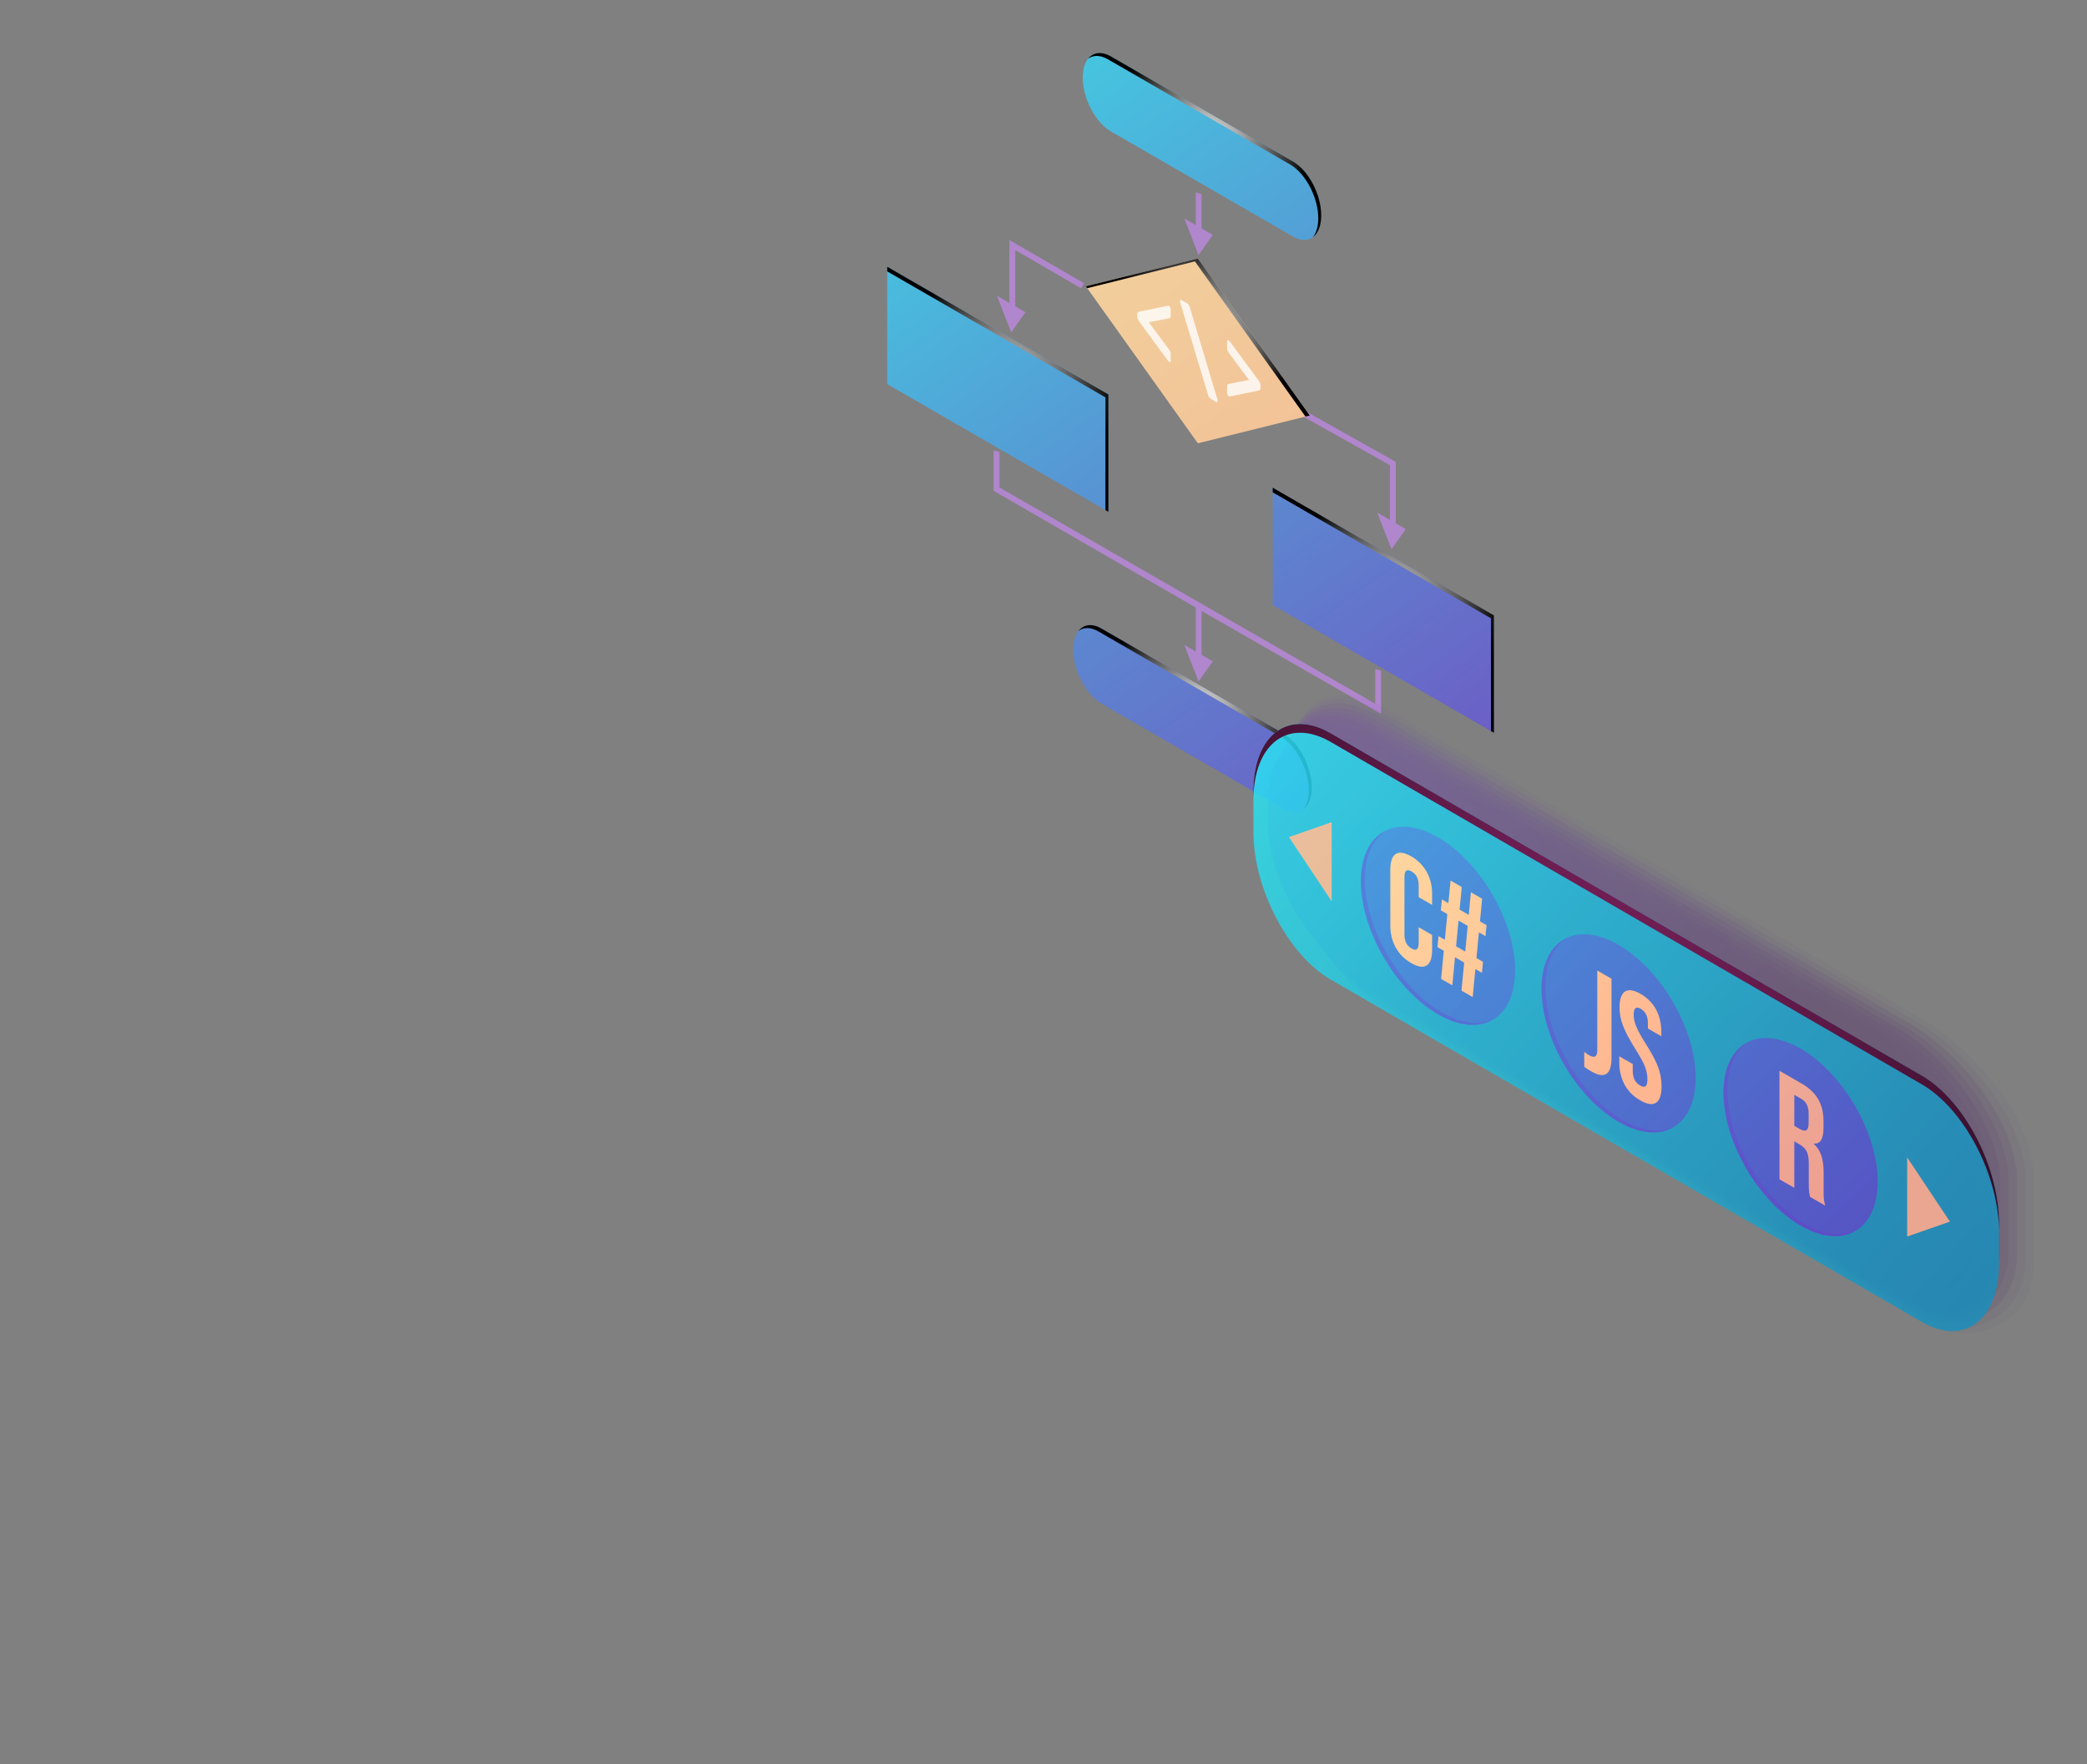 <?xml version="1.0" encoding="UTF-8"?>
<svg xmlns="http://www.w3.org/2000/svg" xmlns:xlink="http://www.w3.org/1999/xlink" viewBox="0 0 355.46 300.44">
  <rect x="0" y="0" width="355.46" height="300.44" fill="#808080" stroke="none"/>
  <defs>
    <style>
      .cls-1 {
        fill: url(#linear-gradient-2);
        opacity: .09;
      }

      .cls-2 {
        fill: #fff;
      }

      .cls-3 {
        fill: #b086cc;
      }

      .cls-4 {
        fill: url(#New_Gradient_Swatch_copy_26-4);
      }

      .cls-4, .cls-5, .cls-6, .cls-7, .cls-8, .cls-9 {
        opacity: .8;
      }

      .cls-5 {
        fill: url(#New_Gradient_Swatch_copy_26-3);
      }

      .cls-6 {
        fill: url(#New_Gradient_Swatch_copy_26-2);
      }

      .cls-10 {
        fill: url(#New_Gradient_Swatch_copy_26-8);
      }

      .cls-10, .cls-11, .cls-12, .cls-13, .cls-14, .cls-15 {
        opacity: .6;
      }

      .cls-11 {
        fill: url(#New_Gradient_Swatch_copy_26-6);
      }

      .cls-12 {
        fill: url(#New_Gradient_Swatch_copy_26-5);
      }

      .cls-13 {
        fill: url(#New_Gradient_Swatch_copy_26-7);
      }

      .cls-14 {
        fill: url(#New_Gradient_Swatch_copy_26-9);
      }

      .cls-16 {
        fill: url(#linear-gradient);
        opacity: 0;
      }

      .cls-17 {
        fill: url(#Radial_Gradient_1);
      }

      .cls-17, .cls-18, .cls-19, .cls-20, .cls-21, .cls-22 {
        mix-blend-mode: screen;
      }

      .cls-23 {
        fill: url(#New_Gradient_Swatch_copy_8-2);
      }

      .cls-23, .cls-24, .cls-25 {
        opacity: .9;
      }

      .cls-7 {
        fill: url(#New_Gradient_Swatch_copy_7);
      }

      .cls-24 {
        fill: url(#New_Gradient_Swatch_copy_8);
      }

      .cls-26 {
        fill: url(#radial-gradient);
        mix-blend-mode: color-dodge;
      }

      .cls-9 {
        fill: url(#New_Gradient_Swatch_copy_26);
      }

      .cls-27 {
        fill: url(#linear-gradient-11);
        opacity: .91;
      }

      .cls-28 {
        fill: url(#linear-gradient-10);
        opacity: .82;
      }

      .cls-29 {
        fill: url(#linear-gradient-12);
      }

      .cls-30 {
        isolation: isolate;
      }

      .cls-19 {
        fill: url(#Radial_Gradient_1-2);
      }

      .cls-20 {
        fill: url(#Radial_Gradient_1-5);
      }

      .cls-21 {
        fill: url(#Radial_Gradient_1-3);
      }

      .cls-22 {
        fill: url(#Radial_Gradient_1-4);
      }

      .cls-15 {
        fill: url(#New_Gradient_Swatch_copy_26-10);
      }

      .cls-31 {
        fill: url(#linear-gradient-3);
        opacity: .18;
      }

      .cls-32 {
        fill: url(#linear-gradient-4);
        opacity: .27;
      }

      .cls-33 {
        fill: url(#linear-gradient-6);
        opacity: .45;
      }

      .cls-34 {
        opacity: .3;
      }

      .cls-34, .cls-35 {
        mix-blend-mode: multiply;
      }

      .cls-36 {
        fill: url(#linear-gradient-5);
        opacity: .36;
      }

      .cls-37 {
        fill: url(#linear-gradient-8);
        opacity: .64;
      }

      .cls-35 {
        opacity: .5;
      }

      .cls-38 {
        fill: url(#linear-gradient-7);
        opacity: .55;
      }

      .cls-39 {
        fill: url(#New_Gradient_Swatch_copy_8-6);
      }

      .cls-40 {
        fill: url(#New_Gradient_Swatch_copy_8-5);
      }

      .cls-41 {
        fill: url(#New_Gradient_Swatch_copy_8-4);
      }

      .cls-42 {
        fill: url(#New_Gradient_Swatch_copy_8-7);
      }

      .cls-43 {
        fill: url(#New_Gradient_Swatch_copy_8-3);
      }

      .cls-44 {
        fill: url(#linear-gradient-9);
        opacity: .73;
      }
    </style>
    <linearGradient id="New_Gradient_Swatch_copy_26" data-name="New Gradient Swatch copy 26" x1="294.41" y1="187.26" x2="155.41" y2="-9.74" gradientUnits="userSpaceOnUse">
      <stop offset=".03" stop-color="#7c1dc9"/>
      <stop offset=".21" stop-color="#6e41d1"/>
      <stop offset=".62" stop-color="#4c9be8"/>
      <stop offset="1" stop-color="#2af6ff"/>
    </linearGradient>
    <linearGradient id="New_Gradient_Swatch_copy_26-2" data-name="New Gradient Swatch copy 26" x1="268.3" y1="205.69" x2="129.3" y2="8.69" xlink:href="#New_Gradient_Swatch_copy_26"/>
    <linearGradient id="New_Gradient_Swatch_copy_26-3" data-name="New Gradient Swatch copy 26" x1="310.99" y1="175.56" x2="171.99" y2="-21.44" xlink:href="#New_Gradient_Swatch_copy_26"/>
    <linearGradient id="New_Gradient_Swatch_copy_26-4" data-name="New Gradient Swatch copy 26" x1="264.01" y1="208.71" x2="125.01" y2="11.71" xlink:href="#New_Gradient_Swatch_copy_26"/>
    <linearGradient id="New_Gradient_Swatch_copy_8" data-name="New Gradient Swatch copy 8" x1="294.12" y1="187.47" x2="155.12" y2="-9.53" gradientUnits="userSpaceOnUse">
      <stop offset=".04" stop-color="#ffa98c"/>
      <stop offset=".32" stop-color="#feb892"/>
      <stop offset=".86" stop-color="#fee0a3"/>
      <stop offset="1" stop-color="#feeca8"/>
    </linearGradient>
    <radialGradient id="Radial_Gradient_1" data-name="Radial Gradient 1" cx="235.61" cy="103.93" fx="235.61" fy="103.93" r="19.88" gradientUnits="userSpaceOnUse">
      <stop offset="0" stop-color="#fff"/>
      <stop offset="1" stop-color="#000"/>
    </radialGradient>
    <radialGradient id="Radial_Gradient_1-2" data-name="Radial Gradient 1" cx="169.95" cy="66.3" fx="169.95" fy="66.3" r="19.88" xlink:href="#Radial_Gradient_1"/>
    <radialGradient id="Radial_Gradient_1-3" data-name="Radial Gradient 1" cx="205.18" cy="24.71" fx="205.18" fy="24.71" r="17.89" xlink:href="#Radial_Gradient_1"/>
    <radialGradient id="Radial_Gradient_1-4" data-name="Radial Gradient 1" cx="203.56" cy="122.15" fx="203.56" fy="122.15" r="17.89" xlink:href="#Radial_Gradient_1"/>
    <radialGradient id="Radial_Gradient_1-5" data-name="Radial Gradient 1" cx="204.02" cy="57.49" fx="204.02" fy="57.49" r="16.5" xlink:href="#Radial_Gradient_1"/>
    <linearGradient id="linear-gradient" x1="221.09" y1="53.72" x2="299.45" y2="203.14" gradientUnits="userSpaceOnUse">
      <stop offset=".01" stop-color="#9f19ab"/>
      <stop offset=".43" stop-color="#5f27bd"/>
      <stop offset=".9" stop-color="#3d065f"/>
    </linearGradient>
    <linearGradient id="linear-gradient-2" x1="220.98" y1="55.07" x2="298.41" y2="202.71" xlink:href="#linear-gradient"/>
    <linearGradient id="linear-gradient-3" x1="220.87" y1="56.43" x2="297.36" y2="202.29" xlink:href="#linear-gradient"/>
    <linearGradient id="linear-gradient-4" x1="220.76" y1="57.78" x2="296.32" y2="201.86" xlink:href="#linear-gradient"/>
    <linearGradient id="linear-gradient-5" x1="220.65" y1="59.14" x2="295.28" y2="201.44" xlink:href="#linear-gradient"/>
    <linearGradient id="linear-gradient-6" x1="220.55" y1="60.49" x2="294.24" y2="201.01" xlink:href="#linear-gradient"/>
    <linearGradient id="linear-gradient-7" x1="220.44" y1="61.84" x2="293.2" y2="200.58" xlink:href="#linear-gradient"/>
    <linearGradient id="linear-gradient-8" x1="220.34" y1="63.19" x2="292.17" y2="200.15" xlink:href="#linear-gradient"/>
    <linearGradient id="linear-gradient-9" x1="220.25" y1="64.54" x2="291.14" y2="199.72" xlink:href="#linear-gradient"/>
    <linearGradient id="linear-gradient-10" x1="220.15" y1="65.88" x2="290.11" y2="199.29" xlink:href="#linear-gradient"/>
    <linearGradient id="linear-gradient-11" x1="220.06" y1="67.23" x2="289.09" y2="198.85" xlink:href="#linear-gradient"/>
    <linearGradient id="linear-gradient-12" x1="219.97" y1="68.57" x2="288.07" y2="198.42" xlink:href="#linear-gradient"/>
    <linearGradient id="New_Gradient_Swatch_copy_7" data-name="New Gradient Swatch copy 7" x1="350.11" y1="239.78" x2="201.64" y2="108.28" gradientUnits="userSpaceOnUse">
      <stop offset=".04" stop-color="#138bbd"/>
      <stop offset=".23" stop-color="#169ac6"/>
      <stop offset=".59" stop-color="#1ec2df"/>
      <stop offset="1" stop-color="#2af6ff"/>
    </linearGradient>
    <radialGradient id="radial-gradient" cx="270.72" cy="159.54" fx="270.72" fy="159.54" r="120.54" gradientUnits="userSpaceOnUse">
      <stop offset="0" stop-color="#711f56"/>
      <stop offset=".16" stop-color="#6b1d51"/>
      <stop offset=".36" stop-color="#5c1946"/>
      <stop offset=".58" stop-color="#421232"/>
      <stop offset=".82" stop-color="#1f0818"/>
      <stop offset="1" stop-color="#000"/>
    </radialGradient>
    <linearGradient id="New_Gradient_Swatch_copy_26-5" data-name="New Gradient Swatch copy 26" x1="329.17" y1="244.95" x2="133.92" y2="42.7" gradientTransform="translate(113.06 -102.05) rotate(30.31)" xlink:href="#New_Gradient_Swatch_copy_26"/>
    <linearGradient id="New_Gradient_Swatch_copy_26-6" data-name="New Gradient Swatch copy 26" x1="335.94" y1="238.41" x2="140.69" y2="36.16" gradientTransform="translate(126.51 -115.07) rotate(30.31)" xlink:href="#New_Gradient_Swatch_copy_26"/>
    <linearGradient id="New_Gradient_Swatch_copy_26-7" data-name="New Gradient Swatch copy 26" x1="343.16" y1="231.44" x2="147.91" y2="29.19" gradientTransform="translate(139.66 -128.31) rotate(30.31)" xlink:href="#New_Gradient_Swatch_copy_26"/>
    <linearGradient id="New_Gradient_Swatch_copy_26-8" data-name="New Gradient Swatch copy 26" x1="372.07" y1="293.89" x2="-192.72" y2="-291.15" xlink:href="#New_Gradient_Swatch_copy_26"/>
    <linearGradient id="New_Gradient_Swatch_copy_26-9" data-name="New Gradient Swatch copy 26" x1="378.84" y1="287.35" x2="-185.95" y2="-297.69" xlink:href="#New_Gradient_Swatch_copy_26"/>
    <linearGradient id="New_Gradient_Swatch_copy_26-10" data-name="New Gradient Swatch copy 26" x1="386.06" y1="280.38" x2="-178.73" y2="-304.66" xlink:href="#New_Gradient_Swatch_copy_26"/>
    <linearGradient id="New_Gradient_Swatch_copy_8-2" data-name="New Gradient Swatch copy 8" x1="324.83" y1="218.45" x2="85.83" y2="8.11" xlink:href="#New_Gradient_Swatch_copy_8"/>
    <linearGradient id="New_Gradient_Swatch_copy_8-3" data-name="New Gradient Swatch copy 8" x1="302.04" y1="215.97" x2="207.29" y2="122.22" xlink:href="#New_Gradient_Swatch_copy_8"/>
    <linearGradient id="New_Gradient_Swatch_copy_8-4" data-name="New Gradient Swatch copy 8" x1="303.81" y1="214.18" x2="209.06" y2="120.43" xlink:href="#New_Gradient_Swatch_copy_8"/>
    <linearGradient id="New_Gradient_Swatch_copy_8-5" data-name="New Gradient Swatch copy 8" x1="308.16" y1="209.78" x2="213.41" y2="116.03" xlink:href="#New_Gradient_Swatch_copy_8"/>
    <linearGradient id="New_Gradient_Swatch_copy_8-6" data-name="New Gradient Swatch copy 8" x1="309.65" y1="208.28" x2="214.9" y2="114.53" xlink:href="#New_Gradient_Swatch_copy_8"/>
    <linearGradient id="New_Gradient_Swatch_copy_8-7" data-name="New Gradient Swatch copy 8" x1="315.23" y1="202.64" x2="220.48" y2="108.89" xlink:href="#New_Gradient_Swatch_copy_8"/>
  </defs>
  <g class="cls-30">
    <g id="Layer_3" data-name="Layer 3">
      <g>
        <g>
          <polygon class="cls-9" points="254.44 124.8 216.77 103.05 216.77 83.06 254.44 104.81 254.44 124.8"/>
          <polygon class="cls-6" points="188.78 87.17 151.11 65.42 151.11 45.43 188.78 67.18 188.78 87.17"/>
          <path class="cls-5" d="M220.24,40.3l-31.04-17.92c-2.65-1.53-4.79-5.63-4.79-9.16h0c0-3.53,2.15-5.15,4.79-3.62l31.04,17.92c2.65,1.53,4.79,5.63,4.79,9.16h0c0,3.53-2.15,5.15-4.79,3.62Z"/>
          <path class="cls-4" d="M218.62,137.74l-31.04-17.92c-2.65-1.53-4.79-5.63-4.79-9.16h0c0-3.53,2.15-5.15,4.79-3.62l31.04,17.92c2.65,1.53,4.79,5.63,4.79,9.16h0c0,3.53-2.15,5.15-4.79,3.62Z"/>
          <g>
            <polygon class="cls-3" points="237.73 89.13 237.73 78.65 222.51 70.11 222.02 70.98 236.73 79.23 236.73 88.55 234.57 87.3 237 93.55 239.43 90.11 237.73 89.13"/>
            <polygon class="cls-3" points="204.14 43.45 206.57 40.01 204.66 38.91 204.66 33.05 203.66 32.75 203.66 38.33 201.71 37.2 204.14 43.45"/>
            <polygon class="cls-3" points="172.23 56.62 174.66 53.17 172.92 52.17 172.92 42.6 184.14 49.11 184.64 48.24 171.92 40.87 171.92 51.59 169.8 50.37 172.23 56.62"/>
            <polygon class="cls-3" points="234.23 119.86 170.23 83.02 170.23 76.99 169.23 76.69 169.23 83.59 203.66 103.48 203.66 110.96 201.71 109.83 204.14 116.08 206.57 112.63 204.66 111.53 204.66 104.06 234.48 121.16 235.23 121.59 235.23 114.24 234.23 113.94 234.23 119.86"/>
          </g>
          <polygon class="cls-24" points="204.02 75.5 184.95 48.76 204.02 44.02 223.08 70.77 204.02 75.5"/>
          <polygon class="cls-17" points="216.77 83.06 216.77 83.85 253.94 105.31 253.94 124.51 254.44 124.8 254.44 104.81 216.77 83.06"/>
          <polygon class="cls-19" points="151.11 45.43 151.11 46.22 188.28 67.68 188.28 86.88 188.78 87.17 188.78 67.18 151.11 45.43"/>
          <path class="cls-21" d="M220.24,27.52l-31.04-17.92c-1.6-.92-3.01-.69-3.88,.41,.87-.65,2.06-.67,3.38,.09l31.04,17.92c2.65,1.53,4.79,5.63,4.79,9.16,0,1.4-.34,2.49-.91,3.21,.87-.65,1.41-1.94,1.41-3.71,0-3.53-2.15-7.63-4.79-9.16Z"/>
          <path class="cls-22" d="M218.62,124.96l-31.04-17.92c-1.6-.92-3.01-.69-3.88,.41,.87-.65,2.06-.67,3.38,.09l31.04,17.92c2.65,1.53,4.79,5.63,4.79,9.16,0,1.4-.34,2.49-.91,3.21,.87-.65,1.41-1.94,1.41-3.71,0-3.53-2.15-7.63-4.79-9.16Z"/>
          <polygon class="cls-20" points="203.52 44.52 222.35 70.95 223.08 70.77 204.02 44.02 184.95 48.76 185.18 49.08 203.52 44.52"/>
        </g>
        <g>
          <g class="cls-34">
            <path class="cls-16" d="M236.33,119.81c-8.85-5.11-16.02-1.02-16.02,9.14v16.06c0,10.16,7.17,22.53,16.02,27.64l91.84,53.23c8.85,5.11,19.57,.46,19.57-9.7v-16.06c0-10.16-10.72-21.97-19.57-27.08l-91.84-53.23Z"/>
            <path class="cls-1" d="M235.86,120.52c-8.81-5.08-15.95-1.01-15.95,9.09v14.93c0,10.11,7.14,22.42,15.95,27.5l91.32,52.92c8.81,5.08,19.17,.5,19.17-9.6v-14.93c0-10.11-10.36-21.91-19.17-26.99l-91.32-52.92Z"/>
            <path class="cls-31" d="M235.38,121.24c-8.76-5.06-15.87-1.01-15.87,9.05v13.81c0,10.06,7.1,22.31,15.87,27.37l90.79,52.62c8.76,5.06,18.77,.55,18.77-9.51v-13.81c0-10.06-10.01-21.85-18.77-26.91l-90.79-52.62Z"/>
            <path class="cls-32" d="M234.91,121.95c-8.72-5.03-15.79-1-15.79,9v12.68c0,10.01,7.07,22.2,15.79,27.23l90.26,52.31c8.72,5.03,18.37,.6,18.37-9.41v-12.68c0-10.01-9.65-21.79-18.37-26.83l-90.26-52.31Z"/>
            <path class="cls-36" d="M234.43,122.66c-8.68-5.01-15.71-1-15.71,8.96v11.55c0,9.96,7.03,22.09,15.71,27.1l89.74,52.01c8.68,5.01,17.97,.64,17.97-9.31v-11.55c0-9.96-9.29-21.73-17.97-26.74l-89.74-52.01Z"/>
            <path class="cls-33" d="M233.96,123.38c-8.63-4.98-15.63-.99-15.63,8.91v10.43c0,9.91,7,21.98,15.63,26.96l89.21,51.71c8.63,4.98,17.57,.69,17.57-9.22v-10.43c0-9.91-8.93-21.67-17.57-26.66l-89.21-51.71Z"/>
            <path class="cls-38" d="M233.48,124.09c-8.59-4.96-15.56-.99-15.56,8.87v9.3c0,9.86,6.96,21.87,15.56,26.83l88.68,51.4c8.59,4.96,17.17,.73,17.17-9.12v-9.3c0-9.86-8.58-21.62-17.17-26.58l-88.68-51.4Z"/>
            <path class="cls-37" d="M233,124.81c-8.55-4.94-15.48-.98-15.48,8.82v8.18c0,9.81,6.93,21.76,15.48,26.7l88.16,51.1c8.55,4.94,16.77,.78,16.77-9.03v-8.18c0-9.81-8.22-21.56-16.77-26.49l-88.16-51.1Z"/>
            <path class="cls-44" d="M232.53,125.52c-8.5-4.91-15.4-.98-15.4,8.78v7.05c0,9.76,6.89,21.65,15.4,26.56l87.63,50.8c8.5,4.91,16.37,.83,16.37-8.93v-7.05c0-9.76-7.86-21.5-16.37-26.41l-87.63-50.8Z"/>
            <path class="cls-28" d="M232.05,126.23c-8.46-4.89-15.32-.97-15.32,8.73v5.93c0,9.71,6.86,21.54,15.32,26.43l87.11,50.49c8.46,4.89,15.97,.87,15.97-8.84v-5.93c0-9.71-7.5-21.44-15.97-26.32l-87.11-50.49Z"/>
            <path class="cls-27" d="M231.58,126.95c-8.42-4.86-15.24-.97-15.24,8.69v4.8c0,9.66,6.82,21.43,15.24,26.29l86.58,50.19c8.42,4.86,15.56,.92,15.56-8.74v-4.8c0-9.66-7.15-21.38-15.56-26.24l-86.58-50.19Z"/>
            <path class="cls-29" d="M231.1,127.66c-8.37-4.84-15.16-.96-15.16,8.65v3.67c0,9.61,6.79,21.32,15.16,26.16l86.05,49.88c8.37,4.84,15.16,.96,15.16-8.65v-3.67c0-9.61-6.79-21.32-15.16-26.16l-86.05-49.88Z"/>
          </g>
          <path class="cls-7" d="M327.31,225.14l-100.67-58.31c-7.24-4.18-13.16-15.5-13.16-25.15v-6.85c0-9.65,5.92-14.13,13.16-9.95l100.67,58.31c7.24,4.18,13.16,15.5,13.16,25.15v6.85c0,9.65-5.92,14.13-13.16,9.95Z"/>
          <path class="cls-26" d="M327.31,183.19l-100.67-58.31c-7.24-4.18-13.16,.3-13.16,9.95v1.48c0-9.65,5.92-14.13,13.16-9.95l100.67,58.31c7.24,4.18,13.16,15.5,13.16,25.15v-1.48c0-9.65-5.92-20.97-13.16-25.15Z"/>
          <ellipse class="cls-12" cx="244.92" cy="157.68" rx="10.69" ry="18.52" transform="translate(-46.1 145.16) rotate(-30.31)"/>
          <ellipse class="cls-11" cx="275.68" cy="175.99" rx="10.69" ry="18.52" transform="translate(-51.14 163.19) rotate(-30.31)"/>
          <ellipse class="cls-13" cx="306.68" cy="193.66" rx="10.69" ry="18.52" transform="translate(-55.82 181.25) rotate(-30.31)"/>
          <g class="cls-35">
            <path class="cls-10" d="M245.59,172.42c-7.25-4.19-13.13-14.33-13.13-22.66,0-4.1,1.43-6.98,3.74-8.36-2.7,1.2-4.41,4.22-4.41,8.7,0,8.32,5.88,18.47,13.13,22.66,3.68,2.13,7.01,2.3,9.39,.88-2.32,1.03-5.37,.73-8.73-1.21Z"/>
            <path class="cls-14" d="M276.35,190.73c-7.25-4.19-13.13-14.33-13.13-22.66,0-4.1,1.43-6.98,3.74-8.36-2.7,1.2-4.41,4.22-4.41,8.7,0,8.32,5.88,18.47,13.13,22.66,3.68,2.13,7.01,2.3,9.39,.88-2.32,1.03-5.37,.73-8.73-1.21Z"/>
            <path class="cls-15" d="M307.35,208.4c-7.25-4.19-13.13-14.33-13.13-22.66,0-4.1,1.43-6.98,3.74-8.36-2.7,1.2-4.41,4.22-4.41,8.7,0,8.32,5.88,18.47,13.13,22.66,3.68,2.13,7.01,2.3,9.39,.88-2.32,1.03-5.37,.73-8.73-1.21Z"/>
          </g>
          <path class="cls-23" d="M324.83,197.12v13.48l7.28-2.54-7.28-10.94Zm-98.02-43.61v-13.48l-7.28,2.54,7.28,10.94Z"/>
          <g class="cls-18">
            <path class="cls-43" d="M237.71,161.36c-.61-1.11-.91-2.35-.91-3.73v-9.49c0-1.38,.3-2.27,.91-2.68,.61-.41,1.49-.27,2.65,.39,1.16,.67,2.04,1.56,2.65,2.67,.61,1.11,.91,2.35,.91,3.73v1.87l-2.29-1.32v-2.04c0-1.09-.4-1.87-1.21-2.34-.81-.47-1.21-.15-1.21,.94v9.87c0,1.08,.4,1.85,1.21,2.31,.81,.47,1.21,.16,1.21-.92v-2.7l2.29,1.32v2.5c0,1.38-.3,2.27-.91,2.68-.61,.41-1.49,.27-2.65-.39-1.16-.67-2.04-1.56-2.65-2.67Z"/>
            <path class="cls-41" d="M245.91,161.93l-1.08-.62,.18-1.87,1.08,.62,.42-4.38-1.1-.63,.18-1.87,1.1,.64,.37-3.85,1.91,1.1-.37,3.85,1.56,.9,.37-3.85,1.91,1.1-.37,3.85,1.12,.65-.18,1.87-1.12-.65-.42,4.38,1.12,.65-.18,1.87-1.12-.65-.46,4.78-1.91-1.1,.46-4.78-1.56-.9-.46,4.78-1.91-1.1,.46-4.78Zm3.65,.14l.42-4.38-1.56-.9-.42,4.38,1.56,.9Z"/>
            <path class="cls-40" d="M269.83,181.66v-2.52c.23,.2,.5,.39,.79,.56,.48,.28,.84,.35,1.08,.21,.23-.14,.35-.5,.35-1.07v-13.55l2.42,1.4v13.48c0,1.45-.29,2.36-.87,2.73-.58,.37-1.46,.22-2.65-.47-.44-.25-.81-.5-1.12-.75Z"/>
            <path class="cls-39" d="M276.7,184.72c-.6-1.11-.9-2.38-.9-3.81v-1.01l2.29,1.32v1.21c0,1.14,.42,1.96,1.25,2.44,.41,.24,.72,.28,.93,.12,.21-.15,.32-.54,.32-1.17,0-.74-.15-1.48-.44-2.21-.29-.73-.84-1.72-1.63-2.97-1-1.59-1.69-2.9-2.09-3.94-.4-1.04-.59-2.08-.59-3.11,0-1.4,.31-2.3,.92-2.71,.62-.41,1.51-.28,2.68,.4,1.16,.67,2.03,1.56,2.63,2.67,.59,1.11,.89,2.38,.89,3.81v.73l-2.29-1.32v-.91c0-.61-.1-1.11-.31-1.5-.21-.4-.51-.71-.9-.94-.81-.47-1.21-.13-1.21,.99,0,.64,.15,1.32,.45,2.05,.3,.73,.85,1.72,1.64,2.97,1.01,1.59,1.71,2.91,2.09,3.96,.38,1.04,.57,2.12,.57,3.23,0,1.45-.31,2.38-.93,2.79-.62,.41-1.53,.28-2.72-.41-1.17-.68-2.06-1.57-2.66-2.69Z"/>
            <g class="cls-25">
              <path class="cls-42" d="M303.08,182.37l3.75,2.16c1.3,.75,2.25,1.65,2.85,2.69,.6,1.04,.9,2.28,.9,3.72v1.13c0,1.92-.55,2.81-1.66,2.69v.05c.61,.56,1.05,1.25,1.3,2.04,.25,.8,.38,1.74,.38,2.83v3.25c0,.53,.01,.96,.05,1.31,.03,.34,.11,.71,.23,1.1l-2.58-1.49c-.09-.35-.15-.67-.18-.95-.03-.28-.05-.77-.05-1.45v-3.38c0-.84-.12-1.5-.36-1.97-.24-.47-.65-.88-1.23-1.21l-.87-.5v7.92l-2.53-1.46v-18.47Zm3.45,9.91c.51,.29,.89,.36,1.14,.21,.25-.15,.38-.58,.38-1.29v-1.43c0-.67-.1-1.21-.31-1.63-.21-.42-.53-.76-.98-1.01l-1.15-.66v5.28l.92,.53Z"/>
            </g>
          </g>
        </g>
        <g class="cls-8">
          <path class="cls-2" d="M209.28,67.47c-.07-.04-.14-.11-.2-.2-.06-.09-.08-.18-.08-.28v-1.25c0-.13,.03-.22,.08-.26,.06-.05,.14-.09,.27-.11l3.38-.65-3.38-4.55c-.12-.17-.21-.31-.27-.42-.06-.11-.08-.24-.08-.38v-1.23c0-.11,.03-.17,.08-.2,.05-.03,.12-.02,.2,.03,.08,.05,.18,.15,.28,.31l4.74,6.44c.15,.2,.25,.38,.31,.52,.06,.14,.09,.29,.09,.44v.38c0,.15-.03,.26-.1,.33-.07,.07-.17,.12-.31,.14l-4.74,.98c-.09,.03-.19,.02-.28-.03Z"/>
          <path class="cls-2" d="M207.13,68.45l-.91-.52c-.12-.07-.22-.16-.29-.27-.07-.11-.12-.22-.15-.32l-4.78-15.86c-.02-.06-.03-.13-.03-.19,0-.1,.03-.16,.08-.19,.06-.03,.13-.02,.21,.02l.91,.52c.11,.06,.21,.15,.28,.27,.07,.11,.13,.22,.17,.33l4.75,15.84c.02,.06,.03,.13,.03,.19,0,.1-.03,.16-.08,.19-.06,.03-.12,.03-.2-.02Z"/>
          <path class="cls-2" d="M199.12,61.6c-.09-.05-.19-.15-.28-.29l-4.74-6.45c-.14-.19-.24-.35-.31-.5s-.1-.29-.1-.44v-.38c0-.15,.03-.26,.09-.33,.06-.07,.17-.12,.31-.15l4.74-.97c.1-.04,.2-.03,.28,.02,.07,.04,.14,.11,.2,.2,.06,.09,.08,.19,.08,.3v1.23c0,.14-.03,.23-.08,.28-.06,.05-.14,.09-.27,.11l-3.38,.65,3.38,4.55c.12,.17,.21,.3,.27,.42,.06,.11,.08,.23,.08,.36v1.25c0,.1-.03,.16-.08,.18-.06,.03-.12,.02-.2-.02Z"/>
        </g>
      </g>
    </g>
  </g>
</svg>